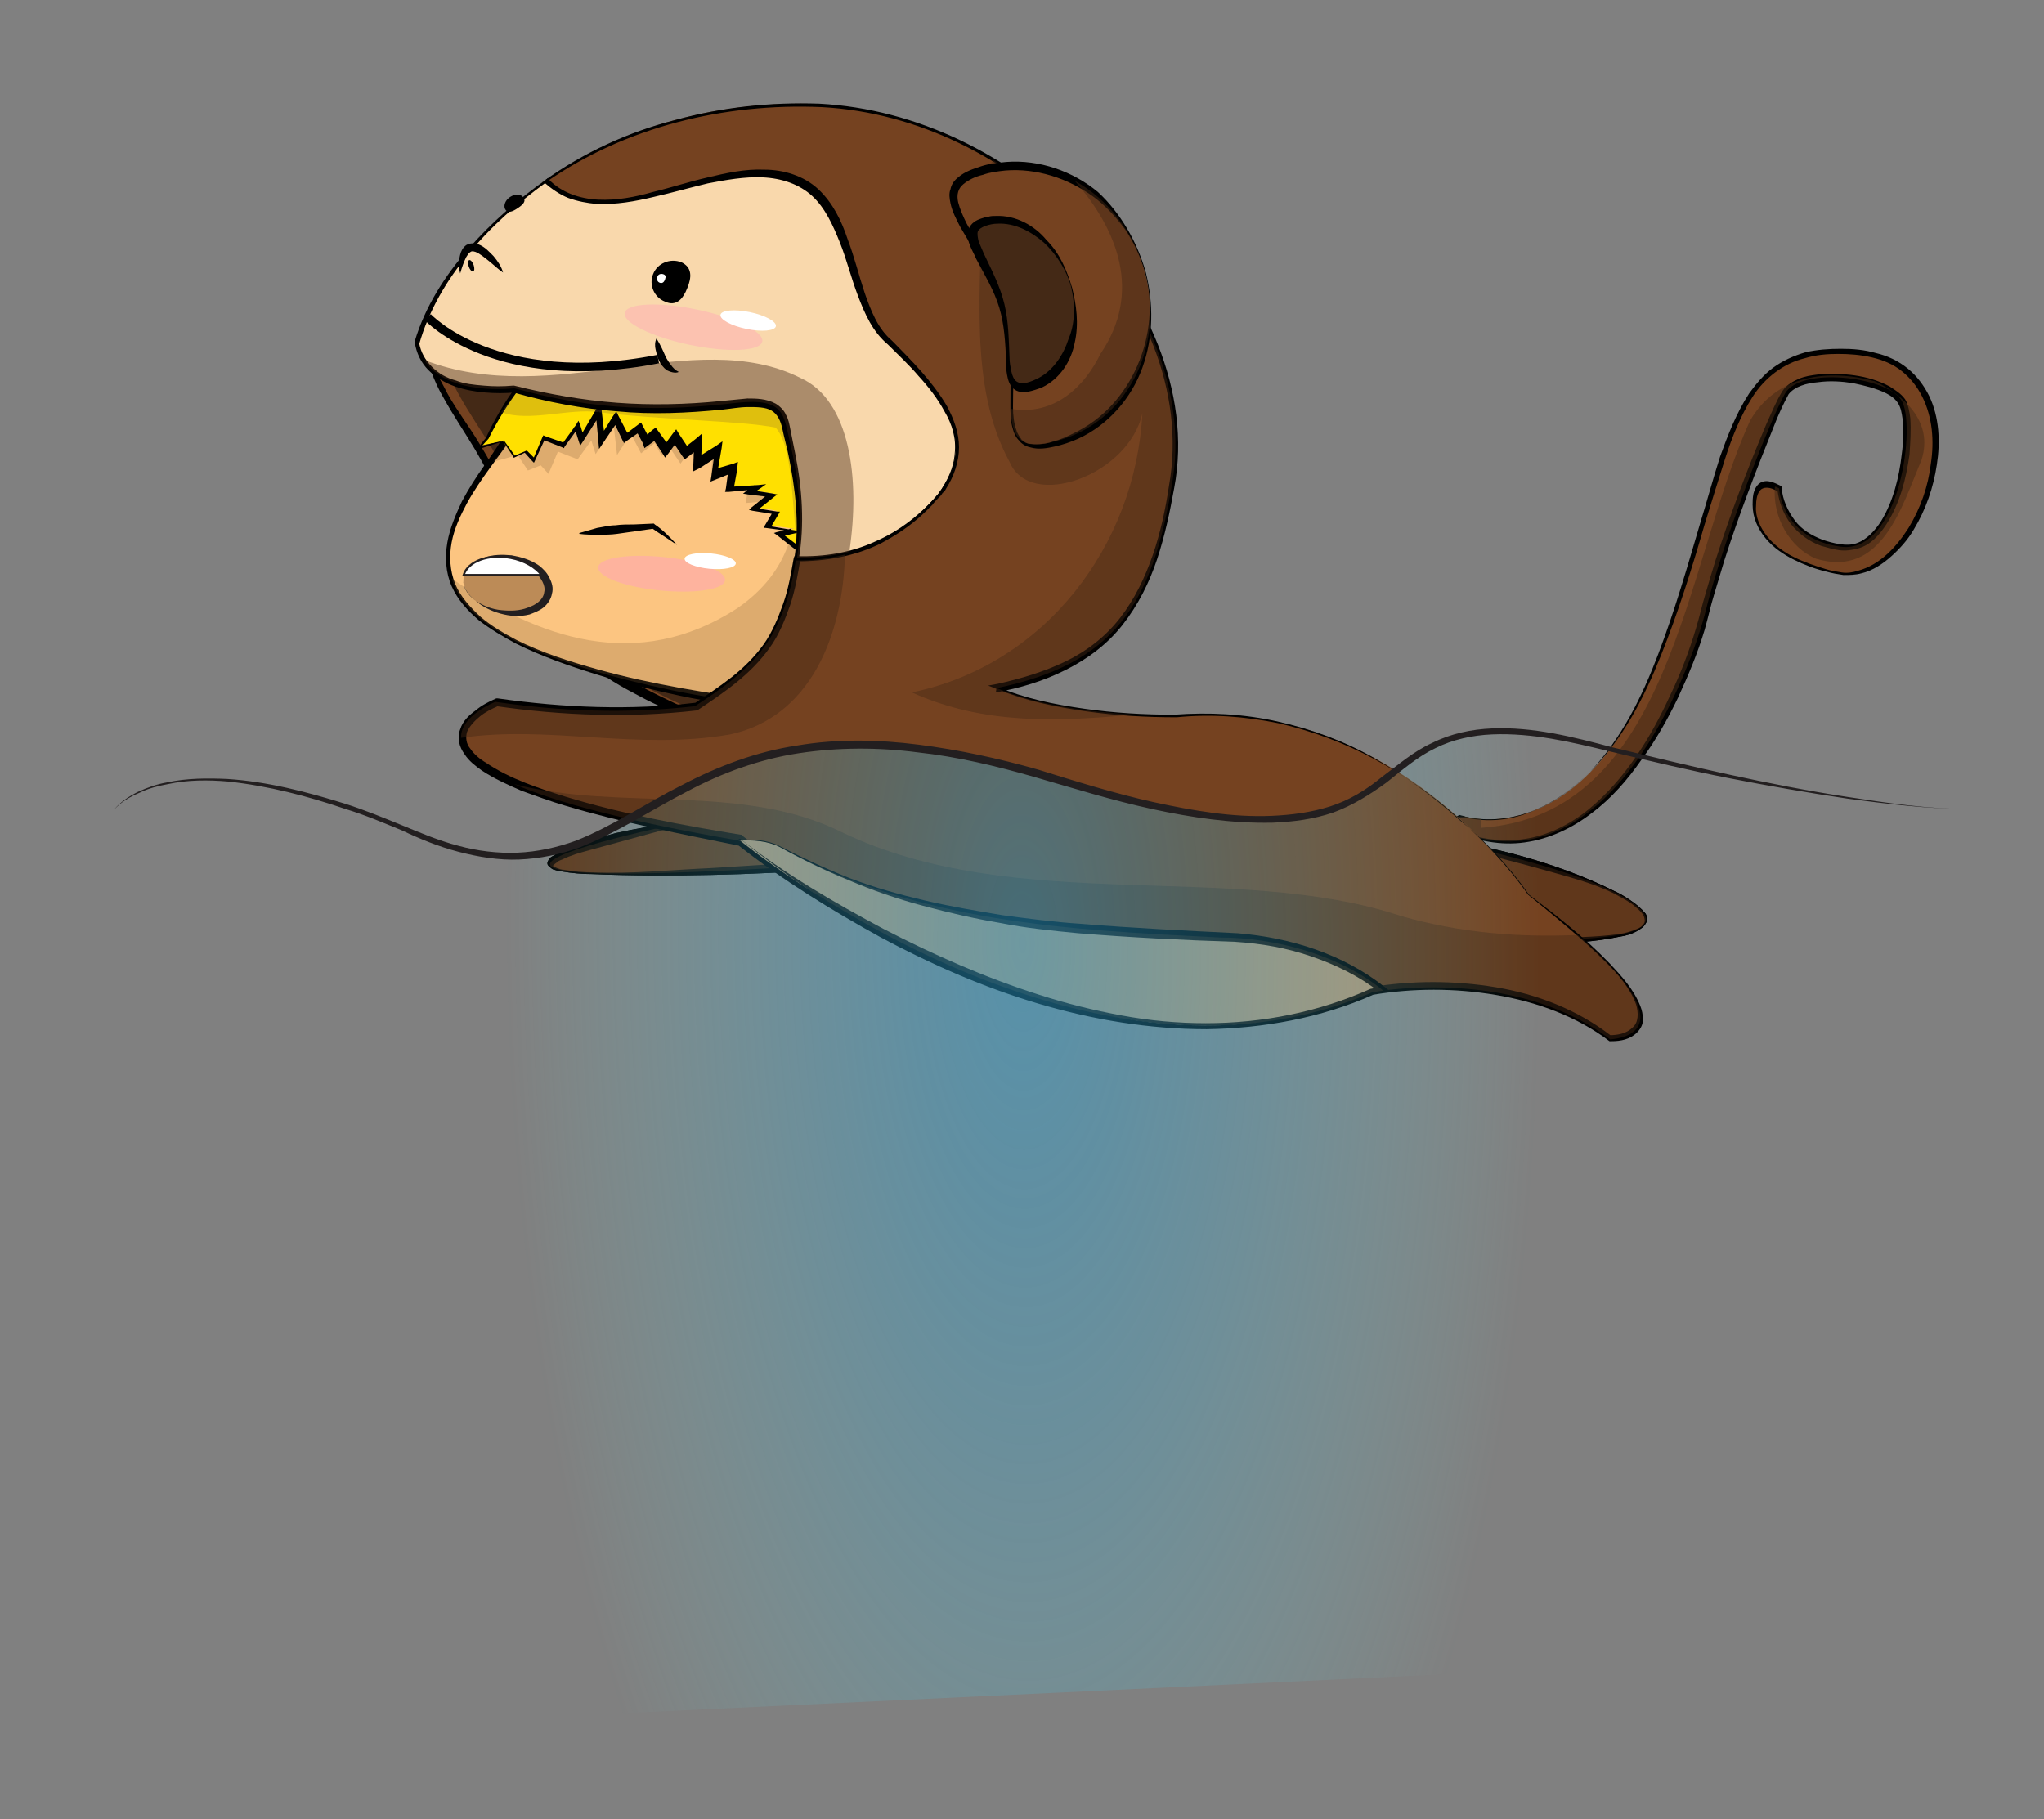 <?xml version="1.0" encoding="utf-8"?>
<!-- Generator: Adobe Illustrator 15.1.0, SVG Export Plug-In . SVG Version: 6.00 Build 0)  -->
<!DOCTYPE svg PUBLIC "-//W3C//DTD SVG 1.1//EN" "http://www.w3.org/Graphics/SVG/1.1/DTD/svg11.dtd">
<svg version="1.1" id="monkey" xmlns="http://www.w3.org/2000/svg" xmlns:xlink="http://www.w3.org/1999/xlink" x="0px" y="0px"
	 width="238.5px" height="212.3px" viewBox="0 0 238.5 212.3" style="enable-background:new 0 0 238.5 212.3;" xml:space="preserve"
	>
<rect x="0" y="0" width="238.5" height="212.3" fill="#808080" stroke="none"/>
<style type="text/css">
<![CDATA[
	.st0{opacity:0.54;fill:#442916;}
	.st1{fill:#BC8B57;}
	.st2{fill:#231F20;}
	.st3{fill:#F9D8AC;}
	.st4{fill:#FCC581;}
	.st5{opacity:0.43;fill:#442916;}
	.st6{fill:none;stroke:#000000;stroke-miterlimit:10;}
	.st7{fill:#FFE000;}
	.st8{fill:#FFFFFF;}
	.st9{opacity:0.48;fill:#442916;}
	.st10{opacity:0.44;fill:#FFA6B7;}
	.st11{opacity:0.54;fill:#FFA6B7;}
	.st12{opacity:0.5;fill:url(#SVGID_1_);}
	.st13{fill:#754220;}
	.st14{opacity:0.42;fill:#442916;}
	.st15{opacity:0.25;fill:#825E37;}
	.st16{fill:#442916;}
	.st17{fill:#FFFFFF;stroke:#231F20;stroke-width:0.25;stroke-miterlimit:10;}
]]>
</style>
<g>
	<g>
		<path class="st13" d="M97.4,73.5c3.3-6.5,4.1-15.5,2.4-22.8c-0.8-3.3-6.5-8.2-12.2-8.2c-12.9,0-25.9,1.9-37.7-2.7
			c-0.8,2.8,3.9,9.4,5.5,12c10.3,17,3.8,22.7,24.7,31.4C85.5,82,94.8,78.4,97.4,73.5z"/>
		<path d="M97.4,73.4c2.8-5.8,3.5-12.4,2.8-18.7c-0.1-0.8-0.2-1.6-0.4-2.4c-0.2-0.8-0.3-1.6-0.5-2.2c-0.6-1.4-1.7-2.6-2.9-3.6
			c-2.4-2-5.3-3.5-8.4-3.7c-6.4-0.1-12.8,0.2-19.2,0.1c-6.4-0.1-12.9-0.7-19-3l0.4-0.2c-0.2,1,0.1,2.1,0.5,3.2c0.4,1,1,2,1.5,3
			c1.1,2,2.5,3.8,3.7,5.8c2.4,3.9,4.4,8.2,5.9,12.5c0.8,2.2,1.5,4.3,2.5,6.3c1,2,2.4,3.8,4.1,5.3c3.4,3,7.6,5,11.7,6.9l-0.2,0
			c3.3-0.7,6.5-1.8,9.6-3.2c1.5-0.7,3-1.6,4.4-2.6C95.3,76.1,96.6,74.9,97.4,73.4z M97.5,73.5c-0.8,1.5-2.1,2.7-3.4,3.8
			c-1.4,1-2.8,1.9-4.3,2.7c-3,1.6-6.2,2.8-9.5,3.7l-0.1,0l-0.1,0c-2.2-0.8-4.3-1.8-6.3-2.9c-2.1-1.1-4-2.3-5.8-3.9
			c-1.8-1.6-3.3-3.5-4.3-5.6c-1.1-2.1-1.8-4.3-2.6-6.5c-1.5-4.3-3.4-8.5-5.7-12.4c-1.2-2-2.5-3.9-3.6-5.9c-0.6-1-1.1-2.1-1.5-3.2
			c-0.4-1.1-0.8-2.3-0.5-3.6l0.1-0.3l0.3,0.1c5.9,2.4,12.4,3.1,18.8,3.2c6.4,0.1,12.8-0.6,19.3-0.6c1.7,0.1,3.3,0.5,4.8,1.2
			c1.5,0.7,2.9,1.6,4.1,2.7c1.2,1.1,2.3,2.4,3,3.9c0.1,0.2,0.2,0.4,0.2,0.6c0.1,0.2,0.1,0.4,0.1,0.6c0.1,0.4,0.1,0.8,0.2,1.2
			c0.1,0.8,0.2,1.6,0.3,2.4c0.2,3.2,0.1,6.5-0.5,9.6C99.8,67.5,98.9,70.6,97.5,73.5z"/>
	</g>
	<path class="st16" d="M99.1,73.5c3.3-6.5,4.1-15.5,2.4-22.8c-0.8-3.3-6.5-8.2-12.2-8.2c-12.9,0-25.9,1.9-37.7-2.7
		c-0.8,2.8,3.9,9.4,5.5,12c10.3,17,3.8,22.7,24.7,31.4C87.1,82,96.4,78.4,99.1,73.5z"/>
	<g>
		<path class="st13" d="M85.5,94.8c0,0-54.8,10.4,11.3,6.1C96.8,100.9,98.9,94.5,85.5,94.8z"/>
		<path d="M85.5,94.9c-4.5,0.9-9,2.2-13.4,3.4c-1.1,0.3-2.2,0.6-3.3,0.9c-1.1,0.3-2.2,0.6-3.2,1.1c-0.3,0.1-0.5,0.2-0.7,0.4
			c-0.2,0.1-0.4,0.4-0.4,0.3c0,0.1,0.3,0.2,0.5,0.3c0.3,0.1,0.5,0.2,0.8,0.2c1.1,0.2,2.3,0.3,3.4,0.3c4.6,0.2,9.2-0.3,13.8-0.5
			c4.6-0.3,9.2-0.6,13.8-0.8l-0.5,0.4c0.3-1,0-2.2-0.7-3c-0.7-0.9-1.8-1.5-2.9-1.9c-1.1-0.4-2.3-0.7-3.6-0.8
			C88,94.9,86.7,94.9,85.5,94.9z M85.5,94.8c1.2,0,2.5,0,3.7,0c1.2,0.1,2.5,0.2,3.7,0.5c1.2,0.3,2.4,0.8,3.4,1.9
			c0.9,1,1.4,2.4,1,3.9l-0.1,0.3l-0.4,0c-4.6,0.4-9.2,0.6-13.8,0.7c-4.6,0.1-9.2,0.1-13.9-0.1c-1.2,0-2.3-0.1-3.5-0.3
			c-0.3,0-0.6-0.1-0.9-0.2c-0.1,0-0.3-0.1-0.4-0.2c-0.1-0.1-0.3-0.2-0.4-0.4c-0.1-0.3,0.1-0.5,0.2-0.7c0.1-0.1,0.2-0.2,0.4-0.3
			c0.3-0.2,0.5-0.3,0.8-0.5c2.1-1,4.4-1.6,6.6-2.2C76.4,96.2,81,95.7,85.5,94.8L85.5,94.8L85.5,94.8z"/>
	</g>
	<g>
		<path class="st13" d="M163,97.1c0,0,23.1,4,28.3,8.9c5.2,4.9-18.2,3.5-18.2,3.5S158.3,108.1,163,97.1z"/>
		<g>
			<path d="M163,97.1c2.9,0.3,5.8,0.8,8.7,1.4c2.9,0.6,5.7,1.3,8.5,2.2c2.8,0.9,5.6,2,8.2,3.3c0.7,0.3,1.3,0.7,1.9,1.1
				c0.6,0.4,1.2,0.9,1.7,1.5c0.2,0.3,0.3,0.8,0,1.2c-0.2,0.4-0.6,0.6-0.9,0.8c-0.7,0.4-1.4,0.6-2.1,0.7c-2.9,0.6-5.9,0.8-8.8,0.8
				c-1.5,0-2.9,0-4.4,0c-0.7,0-1.5,0-2.2-0.1c-0.8,0-1.5-0.2-2.3-0.3c-1.5-0.3-2.9-0.8-4.3-1.4c-1.4-0.7-2.6-1.5-3.6-2.7
				c-1-1.2-1.6-2.7-1.6-4.2C161.8,99.9,162.3,98.4,163,97.1L163,97.1L163,97.1z M163,97.2c-0.5,1.4-0.8,2.8-0.7,4.2
				c0.1,1.4,0.7,2.7,1.6,3.8c0.9,1,2.2,1.8,3.5,2.4c1.3,0.6,2.7,1,4.1,1.3c0.7,0.1,1.4,0.3,2.1,0.3l2.2,0.1c1.5,0.1,2.9,0.1,4.4,0.1
				c2.9,0,5.8,0,8.7-0.4c0.7-0.1,1.4-0.3,2.1-0.6c0.3-0.1,0.6-0.3,0.8-0.6c0.2-0.3,0.1-0.6,0-0.9c-0.3-0.6-0.9-1-1.5-1.5
				c-0.6-0.4-1.2-0.7-1.9-1.1c-2.6-1.3-5.5-2-8.3-2.8C174.4,99.9,168.7,98.6,163,97.2z"/>
		</g>
	</g>
	<g>
		<path class="st13" d="M85.5,94.8c0,0-54.8,10.4,11.3,6.1C96.8,100.9,98.9,94.5,85.5,94.8z"/>
		<path d="M85.5,94.9c-4.5,0.9-9,2.2-13.4,3.4c-1.1,0.3-2.2,0.6-3.3,0.9c-1.1,0.3-2.2,0.6-3.2,1.1c-0.3,0.1-0.5,0.2-0.7,0.4
			c-0.2,0.1-0.4,0.4-0.4,0.3c0,0.1,0.3,0.2,0.5,0.3c0.3,0.1,0.5,0.2,0.8,0.2c1.1,0.2,2.3,0.3,3.4,0.3c4.6,0.2,9.2-0.3,13.8-0.5
			c4.6-0.3,9.2-0.6,13.8-0.8l-0.5,0.4c0.3-1,0-2.2-0.7-3c-0.7-0.9-1.8-1.5-2.9-1.9c-1.1-0.4-2.3-0.7-3.6-0.8
			C88,94.9,86.7,94.9,85.5,94.9z M85.5,94.8c1.2,0,2.5,0,3.7,0c1.2,0.1,2.5,0.2,3.7,0.5c1.2,0.3,2.4,0.8,3.4,1.9
			c0.9,1,1.4,2.4,1,3.9l-0.1,0.3l-0.4,0c-4.6,0.4-9.2,0.6-13.8,0.7c-4.6,0.1-9.2,0.1-13.9-0.1c-1.2,0-2.3-0.1-3.5-0.3
			c-0.3,0-0.6-0.1-0.9-0.2c-0.1,0-0.3-0.1-0.4-0.2c-0.1-0.1-0.3-0.2-0.4-0.4c-0.1-0.3,0.1-0.5,0.2-0.7c0.1-0.1,0.2-0.2,0.4-0.3
			c0.3-0.2,0.5-0.3,0.8-0.5c2.1-1,4.4-1.6,6.6-2.2C76.4,96.2,81,95.7,85.5,94.8L85.5,94.8L85.5,94.8z"/>
	</g>
	<g>
		<path class="st13" d="M163,97.1c0,0,23.1,4,28.3,8.9c5.2,4.9-18.2,3.5-18.2,3.5S158.3,108.1,163,97.1z"/>
		<g>
			<path d="M163,97.1c2.9,0.3,5.8,0.8,8.7,1.4c2.9,0.6,5.7,1.3,8.5,2.2c2.8,0.9,5.6,2,8.2,3.3c0.7,0.3,1.3,0.7,1.9,1.1
				c0.6,0.4,1.2,0.9,1.7,1.5c0.2,0.3,0.3,0.8,0,1.2c-0.2,0.4-0.6,0.6-0.9,0.8c-0.7,0.4-1.4,0.6-2.1,0.7c-2.9,0.6-5.9,0.8-8.8,0.8
				c-1.5,0-2.9,0-4.4,0c-0.7,0-1.5,0-2.2-0.1c-0.8,0-1.5-0.2-2.3-0.3c-1.5-0.3-2.9-0.8-4.3-1.4c-1.4-0.7-2.6-1.5-3.6-2.7
				c-1-1.2-1.6-2.7-1.6-4.2C161.8,99.9,162.3,98.4,163,97.1L163,97.1L163,97.1z M163,97.2c-0.5,1.4-0.8,2.8-0.7,4.2
				c0.1,1.4,0.7,2.7,1.6,3.8c0.9,1,2.2,1.8,3.5,2.4c1.3,0.6,2.7,1,4.1,1.3c0.7,0.1,1.4,0.3,2.1,0.3l2.2,0.1c1.5,0.1,2.9,0.1,4.4,0.1
				c2.9,0,5.8,0,8.7-0.4c0.7-0.1,1.4-0.3,2.1-0.6c0.3-0.1,0.6-0.3,0.8-0.6c0.2-0.3,0.1-0.6,0-0.9c-0.3-0.6-0.9-1-1.5-1.5
				c-0.6-0.4-1.2-0.7-1.9-1.1c-2.6-1.3-5.5-2-8.3-2.8C174.4,99.9,168.7,98.6,163,97.2z"/>
		</g>
	</g>
	<path class="st5" d="M85.5,94.8c0,0-54.8,10.4,11.3,6.1C96.8,100.9,98.9,94.5,85.5,94.8z"/>
	<path class="st5" d="M163,97.1c0,0,23.1,4,28.3,8.9c5.2,4.9-18.2,3.5-18.2,3.5S158.3,108.1,163,97.1z"/>
	<g>
		<path class="st4" d="M109.3,64.2C107,76,104.9,86.6,75.9,80c-26.4-6.1-27.2-14.2-18.8-25.7c7.2-9.8,10.9-20.1,27-17
			C100.3,40.4,111.5,52.4,109.3,64.2z"/>
		<g>
			<path d="M109.3,64.3c-0.6,3.3-1.2,6.6-2.6,9.8c-0.7,1.5-1.6,3-2.8,4.2c-1.2,1.2-2.7,2.1-4.3,2.8c-3.2,1.3-6.7,1.5-10.1,1.4
				c-3.4-0.1-6.8-0.6-10.1-1.3c-3.3-0.7-6.6-1.5-9.8-2.5c-3.2-1-6.4-2.1-9.4-3.6c-1.5-0.8-3-1.7-4.3-2.7c-1.3-1.1-2.5-2.4-3.2-4
				c-0.7-1.6-0.8-3.4-0.5-5.1c0.3-1.7,1-3.3,1.7-4.8c0.8-1.5,1.7-2.9,2.7-4.3c1-1.4,1.9-2.8,2.8-4.2c1.8-2.8,3.7-5.7,6-8.2
				c1.2-1.2,2.5-2.4,4-3.3c1.5-0.9,3.1-1.6,4.8-1.9c3.4-0.8,6.9-0.5,10.2,0.2c6.7,1.3,13.1,4.4,18,9.1c2.4,2.4,4.5,5.2,5.7,8.3
				C109.5,57.4,110,60.9,109.3,64.3z M109.2,64.2c0.6-3.3,0.1-6.8-1.2-9.8c-1.4-3.1-3.4-5.7-5.9-8c-5-4.5-11.2-7.3-17.7-8.6
				c-3.2-0.7-6.6-0.9-9.8-0.2c-3.2,0.7-6.1,2.5-8.3,4.9c-2.3,2.4-4.2,5.2-6.1,7.9c-1.9,2.8-4.1,5.4-5.7,8.3c-0.8,1.5-1.5,3-1.8,4.6
				c-0.3,1.6-0.2,3.3,0.4,4.8c0.6,1.5,1.8,2.8,3,3.9c1.3,1.1,2.7,1.9,4.2,2.7c3,1.5,6.2,2.5,9.4,3.4c3.2,0.9,6.5,1.6,9.8,2.2
				c3.3,0.6,6.6,1.1,9.9,1.2c3.3,0.1,6.7,0,9.8-1.1c1.5-0.6,3-1.4,4.2-2.5c1.2-1.1,2.2-2.5,2.9-4C107.9,70.9,108.5,67.5,109.2,64.2z
				"/>
		</g>
	</g>
	<g>
		<path class="st13" d="M171,95.3c0,0,13.8,4.3,22.6-18.6c8.8-23,7.2-37.3,23.2-35.6s7.9,27.8-2.4,25.8c-10.3-2-9.7-7.8-9.7-7.8
			s-0.3-3.7,2.9-2c0,0,0.3,5.9,7.2,6.8c6.9,0.9,8.9-14.5,7-17.2c-1.9-2.7-11.8-3.9-13.5-0.7c-1.8,3.1-7.4,17.7-9.2,25.1
			s-11.5,33.2-29.2,25.9c-17.7-7.3,0,0,0,0S168.8,95,171,95.3z"/>
		<path d="M171,95.3c2.6,0.6,5.4,0.3,7.9-0.7c2.5-1,4.7-2.6,6.6-4.5c3.7-3.9,6.1-8.8,8-13.8c1.9-5,3.4-10.2,4.9-15.3
			c0.8-2.6,1.5-5.2,2.3-7.7c0.9-2.5,1.9-5.1,3.4-7.4c0.8-1.1,1.7-2.2,2.8-3c1.1-0.8,2.4-1.4,3.8-1.8c1.3-0.3,2.7-0.4,4.1-0.4
			c1.4,0,2.7,0.1,4.1,0.5c1.3,0.3,2.6,0.9,3.7,1.8c1.1,0.9,1.9,2,2.5,3.2c1.2,2.5,1.3,5.4,0.9,8c-0.4,2.7-1.3,5.3-2.7,7.6
			c-0.7,1.2-1.6,2.2-2.6,3.1c-1,0.9-2.2,1.7-3.5,2c-0.7,0.2-1.4,0.2-2.1,0.2c-0.7-0.1-1.3-0.2-2-0.4c-1.3-0.3-2.6-0.8-3.8-1.4
			c-1.2-0.6-2.4-1.4-3.3-2.5c-0.9-1.1-1.5-2.4-1.5-3.9l0,0c0-0.4,0-0.8,0.1-1.3c0.1-0.4,0.3-0.9,0.7-1.2c0.4-0.3,0.9-0.3,1.3-0.2
			c0.4,0.1,0.8,0.3,1.2,0.5l0.1,0.1l0,0.2c0.1,1.3,0.7,2.6,1.5,3.7c0.8,1.1,2,1.8,3.3,2.3c0.6,0.2,1.3,0.4,2,0.5
			c0.7,0.1,1.3,0.1,1.9-0.1c1.2-0.4,2.2-1.5,2.9-2.6c1.4-2.3,2.1-5.1,2.4-7.8c0.2-1.4,0.2-2.8,0.1-4.1c-0.1-0.7-0.2-1.3-0.5-1.8
			c-0.3-0.5-0.8-0.9-1.4-1.2c-1.2-0.6-2.5-0.9-3.9-1.2c-1.3-0.2-2.7-0.3-4.1-0.1c-1.3,0.1-2.7,0.5-3.4,1.4c-0.6,1.1-1.2,2.4-1.7,3.7
			c-2.1,5.2-4.1,10.4-5.8,15.7c-0.4,1.3-0.8,2.7-1.2,4c-0.4,1.3-0.7,2.7-1.1,4.1c-0.8,2.7-1.9,5.3-3.1,7.9c-1.2,2.5-2.6,5-4.3,7.3
			c-1.6,2.3-3.5,4.5-5.8,6.2c-2.2,1.7-4.9,3-7.8,3.4c-2.8,0.4-5.7-0.2-8.3-1.3l-3.9-1.6l-1.9-0.8l-1-0.4l-0.5-0.2l-0.2-0.1l-0.1-0.1
			l0,0c0.1-0.4,0.1-0.1,0.1-0.2l0.1,0l7.8,3.2l-0.1,0.1c-0.1-0.2-0.2-0.4-0.3-0.7c0-0.2-0.1-0.5,0.1-0.7c0.1-0.2,0.4-0.3,0.6-0.4
			C170.6,95.2,170.8,95.2,171,95.3L171,95.3L171,95.3z M171,95.4L171,95.4c-0.2,0-0.5,0-0.7,0c-0.2,0-0.4,0.1-0.5,0.3
			c-0.2,0.4,0,0.9,0.2,1.3l0.1,0.2l-0.2-0.1l-7.8-3.2l-0.1,0c0-0.1-0.1,0.2,0.1-0.2l0,0l0.1,0l0.2,0.1L163,94l1,0.4l1.9,0.8l3.9,1.6
			c2.6,1.1,5.4,1.5,8.1,1.1c2.7-0.4,5.3-1.7,7.4-3.4c4.3-3.5,7.3-8.4,9.6-13.4c1.2-2.5,2.2-5.1,3-7.8c0.4-1.3,0.7-2.7,1.1-4
			c0.4-1.4,0.8-2.7,1.2-4c1.7-5.3,3.7-10.6,5.9-15.8c0.6-1.3,1.1-2.6,1.9-3.9c0.5-0.7,1.2-1.1,1.9-1.4c0.7-0.3,1.4-0.4,2.2-0.5
			c1.5-0.1,2.9-0.1,4.3,0.1c1.4,0.2,2.8,0.6,4.1,1.3c0.6,0.4,1.3,0.8,1.8,1.5c0.4,0.7,0.5,1.5,0.6,2.2c0.1,1.4,0,2.9-0.1,4.3
			c-0.4,2.8-1.1,5.6-2.7,8.1c-0.8,1.2-1.8,2.4-3.3,2.8c-0.7,0.2-1.5,0.3-2.2,0.2c-0.7-0.1-1.4-0.3-2.1-0.5c-1.4-0.5-2.6-1.4-3.5-2.5
			c-0.9-1.2-1.4-2.5-1.6-4l0.1,0.2c-0.6-0.4-1.4-0.7-2-0.3c-0.5,0.4-0.6,1.3-0.6,2l0,0l0,0c-0.1,1.2,0.5,2.5,1.3,3.5
			c0.8,1,1.9,1.8,3.1,2.4c1.2,0.6,2.4,1,3.7,1.4c0.6,0.2,1.3,0.3,1.9,0.4c0.6,0.1,1.3,0,1.9-0.2c2.6-0.7,4.5-2.8,5.9-5
			c1.4-2.3,2.3-4.9,2.6-7.5c0.4-2.6,0.2-5.4-1-7.8c-0.6-1.2-1.4-2.2-2.4-3c-1-0.8-2.2-1.3-3.5-1.6c-1.3-0.3-2.6-0.4-3.9-0.4
			c-1.3,0-2.6,0.1-3.9,0.5c-2.5,0.6-4.7,2.3-6.1,4.5c-1.4,2.2-2.4,4.7-3.2,7.2c-0.8,2.5-1.6,5.1-2.4,7.7c-1.5,5.2-3.1,10.3-5.1,15.3
			c-2,5-4.5,9.9-8.4,13.7c-1.9,1.9-4.1,3.5-6.7,4.5C176.4,95.7,173.6,96,171,95.4z"/>
	</g>
	<path class="st0" d="M211.9,65.2c7.7,2.3,10-6.1,12.3-11.5c1.5-4.6-2.3-7.7-5.4-9.2c-5.4-1.5-11.5-0.8-14.6,4.6
		c-7.7,16.9-9.2,46-31.4,47.5c0-0.3,0-0.7,0-1c-1.1-0.1-1.8-0.3-1.8-0.3c-2.2-0.3-1.1,1.6-1.1,1.6c17.7,7.3,27.4-18.5,29.2-25.9
		s7.4-22,9.2-25.1c1.8-3.1,11.6-2,13.5,0.7c1.9,2.7-0.1,18.1-7,17.2c-6.9-0.9-7.2-6.8-7.2-6.8c-0.2-0.1-0.3-0.2-0.5-0.2
		C206.8,60.3,208.8,63.9,211.9,65.2z"/>
	<path class="st15" d="M110,54.1c-4.2-18.9-29.7-16.8-29.7-16.8s-13.5-1.7-21.8,15.5l-1,1.1l2.9-0.8l1.2,1.8l1.5-0.6l0.9,1l1.1-2.6
		l2.3,0.9l1.6-2.2l0.5,1.6l2.1-3.4l0.4,3.5l1.6-2.5l1.2,2.3l1.6-1.2l0.8,1.5l1-0.9l1.2,1.8l1.1-1.5l1.2,1.8l1.4-1.1L83,55.9l2.4-1.5
		l-0.4,2.9l2.4-0.8L87,58.7l3.2-0.3L89.3,59l2.5,0.4l-2,1.6l2.5,0.4l-1,1.7l0.8,0.1c-1,3-2.9,5.6-6.1,7.8
		c-11.6,7.5-23.1,3.6-33.3-3.5c1.5,5,8.3,9.1,23.2,12.5c26.9,6.2,30.7-2.5,32.9-13.2C110.5,64.5,111.4,60.6,110,54.1z"/>
	<g>
		<path class="st7" d="M58.7,51.5l1.2,1.8l1.5-0.6l0.9,1l1.1-2.6l2.3,0.9l1.6-2.2l0.5,1.6l2.1-3.4l0.4,3.5l1.6-2.5l1.2,2.3l1.6-1.2
			l0.8,1.5l1-0.9l1.2,1.8l1.1-1.5l1.2,1.8l1.4-1.1l-0.1,2.4l2.4-1.5l-0.4,2.9l2.4-0.8l-0.3,2.2l3.2-0.3l-0.9,0.6l2.5,0.4l-2,1.6
			l2.5,0.4l-1,1.7l3,0.4l-1.7,0.4l2.8,2.2l-0.7,1.2l2.9,1l-0.2,1.3l1.4,0.2c0,0,15.5,3.1,11.3-15.8c-4.2-18.9-29.7-16.8-29.7-16.8
			s-13.5-1.7-21.8,15.5l-1,1.1L58.7,51.5z"/>
		<path d="M58.8,51.4l1.3,1.8l-0.1,0l1.4-0.6l0.1,0l0.1,0.1l0.9,0.9l-0.3,0l1.1-2.6l0.1-0.2l0.2,0.1l2.3,0.8l-0.3,0.1l1.6-2.2
			l0.3-0.5l0.2,0.5l0.5,1.6l-0.6-0.1l2-3.4l0.5-0.9l0.1,1.1l0.4,3.5l-0.7-0.2l1.6-2.6l0.4-0.6l0.3,0.6l1.2,2.3l-0.6-0.1l1.6-1.2
			l0.4-0.3l0.2,0.4l0.8,1.5l-0.7-0.1l1-0.9l0.4-0.3l0.3,0.4l1.3,1.8l-0.7,0l1.1-1.5l0.4-0.5l0.3,0.5l1.2,1.8l-0.6-0.1l1.4-1.1
			l0.7-0.6l0,0.9l-0.1,2.4l-0.6-0.4l2.4-1.5l0.7-0.5l-0.1,0.8l-0.5,2.9l-0.5-0.4l2.4-0.7l0.5-0.2L86,54.9l-0.4,2.2l-0.3-0.3l3.2-0.2
			l0.9-0.1L88.7,57l-0.9,0.6l-0.1-0.4l2.5,0.4l0.5,0.1l-0.4,0.3l-2,1.6l-0.1-0.3l2.5,0.4l0.3,0l-0.1,0.2l-1,1.7l-0.1-0.2l3,0.5
			l0.8,0.1l-0.7,0.2l-1.7,0.4l0.1-0.3l2.8,2.1l0.1,0.1l-0.1,0.1l-0.7,1.2L93,65.5l2.9,1l0.1,0.1l0,0.2l-0.2,1.3l-0.2-0.2
			c1.3,0.2,2.6,0.4,3.9,0.3c1.3,0,2.6-0.2,3.8-0.7c1.2-0.4,2.3-1.1,3.1-2.1c0.8-0.9,1.4-2.1,1.8-3.3c0.7-2.5,0.5-5.1,0.1-7.6
			c-0.4-2.6-1.1-5-2.4-7.3c-1.3-2.2-3-4.1-5.1-5.6c-2.1-1.5-4.4-2.6-6.8-3.5c-4.9-1.7-10.1-2.2-15.3-2l-0.1,0l0,0
			c-2.2-0.2-4.6,0.2-6.8,0.9c-2.2,0.7-4.3,1.8-6.1,3.3c-3.8,2.8-6.6,6.7-8.7,10.9l0,0l0,0l-1,1.1l-0.1-0.2L58.8,51.4z M58.7,51.5
			l-2.8,0.9l-0.3,0.1l0.2-0.3l0.9-1.1l0,0c2-4.3,4.8-8.3,8.6-11.3c1.9-1.5,4-2.7,6.3-3.5c2.3-0.8,4.7-1.3,7.2-1.1l-0.1,0
			c2.7-0.2,5.3-0.1,7.9,0.2c2.6,0.3,5.2,0.9,7.8,1.7c2.5,0.9,5,2,7.1,3.6c2.2,1.6,4,3.6,5.3,6c1.3,2.3,2.1,5,2.4,7.6
			c0.4,2.6,0.5,5.4-0.3,8c-0.4,1.3-1,2.5-2,3.5c-0.9,1-2.1,1.7-3.4,2.2c-2.6,0.9-5.3,0.7-7.9,0.2l-0.2,0l0-0.2l0.2-1.3l0.1,0.2
			l-2.9-1l-0.2-0.1l0.1-0.2l0.7-1.2l0,0.2l-2.8-2.2l-0.3-0.2l0.3-0.1l1.7-0.4l0,0.3l-3-0.4l-0.2,0l0.1-0.2l1-1.7l0.1,0.3l-2.5-0.4
			l-0.4-0.1l0.3-0.3l2-1.6l0.1,0.4l-2.5-0.3l-0.6-0.1l0.5-0.4l0.8-0.6l0.2,0.5l-3.2,0.3l-0.4,0l0.1-0.4l0.3-2.2l0.4,0.4L83.4,56
			l-0.5,0.2l0.1-0.6l0.4-2.9l0.6,0.4l-2.3,1.5L80.9,55l0-0.8l0.1-2.4l0.7,0.4l-1.4,1.1l-0.4,0.3l-0.3-0.4l-1.2-1.8l0.7,0l-1.1,1.5
			l-0.4,0.5l-0.3-0.5l-1.2-1.8l0.6,0.1l-1.1,0.8l-0.4,0.3L75,51.7l-0.8-1.5l0.6,0.1l-1.6,1.1l-0.4,0.3l-0.2-0.4L71.5,49l0.7,0
			l-1.7,2.5l-0.6,0.9l-0.1-1.1L69.5,48l0.7,0.1l-2.1,3.3L67.7,52l-0.2-0.6L67,49.8l0.5,0.1l-1.6,2.2l-0.1,0.2l-0.2-0.1l-2.3-0.9
			l0.3-0.1l-1.2,2.6l-0.1,0.2l-0.2-0.2l-0.9-1l0.1,0L60,53.4l-0.1,0l0-0.1L58.7,51.5z"/>
	</g>
	<path class="st15" d="M97,68.3c0,0,15.5,3.1,11.3-15.8c-4.2-18.9-29.7-16.8-29.7-16.8s-11.9,1-20.1,12.4c3.2,1.2,8-0.5,11.3,0
		l0.1-0.1l0,0.1c7,0.9,16.7,1,20.6,1.8c2.3,2.5,1.8,10.8,2.7,14.3l0.5,0.4L93.4,65c0.1,0.3,0.2,0.7,0.3,1l2.1,0.8l-0.2,1.3L97,68.3z
		"/>
	<g>
		<path class="st13" d="M178.3,104.4c0,0-15.3-23.2-41.2-20.9c0,0-12.8,0.2-20.9-3.3c13.5-2.8,18.2-9.5,20.5-24.1
			c3.4-20.7-18.6-44-43.3-44c-11.4,0-21.8,3.3-29.7,8.9c7.4,7.2,20.8-4.2,29.6,0.2c6.5,3.3,5.6,14.6,10.5,18.7
			c5.7,5.7,10.6,11.1,5.7,17.7c-4.5,5.3-10.2,7.7-16.6,7.6c-0.5,3.3-1.2,5.9-2.6,8.6c-2.3,4.3-6.5,6.9-9.2,8.7
			c-6,0.7-13.8,0.9-23.3-0.5c0,0-19.7,7.9,28.4,16c0,0,39.5,32.5,73.7,17.7c0,0,16.5-3.2,27.9,5.5
			C187.9,121.2,200.4,121.2,178.3,104.4z"/>
		<path d="M178.3,104.4c-2.3-3.3-5.1-6.2-8.1-8.9c-3-2.7-6.3-5-9.8-6.9c-3.5-1.9-7.3-3.3-11.2-4.2c-3.9-0.8-7.9-1.1-11.9-0.7l0,0h0
			c-3.6,0-7.1-0.2-10.6-0.7c-3.5-0.5-7-1.2-10.4-2.6l-1-0.4l1.1-0.2c2.7-0.6,5.4-1.4,7.9-2.6c2.5-1.2,4.7-2.9,6.4-5.1
			c1.7-2.2,2.9-4.7,3.8-7.3c0.9-2.6,1.5-5.4,1.9-8.1c1-5.5,0.2-11.2-1.8-16.3c-2-5.2-5.3-9.9-9.1-13.9c-7.8-8-18.4-13.4-29.6-14
			C84.5,12,73,14.8,63.8,21.2l0-0.2c1.5,1.6,3.7,2.3,5.8,2.4c2.2,0.1,4.3-0.3,6.5-0.9c2.1-0.5,4.2-1.1,6.4-1.7
			c2.1-0.5,4.3-0.9,6.6-0.8c2.2,0.1,4.5,0.7,6.2,2.3c1.7,1.5,2.6,3.6,3.4,5.7c0.8,2.1,1.3,4.2,2.1,6.3c0.7,2,1.6,4.1,3.3,5.5l0,0
			l0,0c2.3,2.3,4.7,4.7,6.4,7.6c0.8,1.5,1.4,3.1,1.4,4.8c0,1.7-0.6,3.4-1.5,4.8c-0.1,0.2-0.2,0.4-0.4,0.5l-0.2,0.3l-0.2,0.2
			c-0.3,0.3-0.6,0.6-0.8,0.9c-0.6,0.6-1.2,1.2-1.8,1.7c-1.3,1.1-2.7,2-4.2,2.8c-3,1.5-6.4,2.1-9.8,2.1l0.4-0.3
			c-0.3,1.8-0.6,3.6-1.2,5.4c-0.6,1.7-1.3,3.5-2.4,5c-2.2,3.1-5.3,5.2-8.3,7.2l-0.1,0.1l-0.1,0c-7.8,0.9-15.7,0.6-23.4-0.5l0.2,0
			c-0.7,0.3-1.5,0.7-2.1,1.2c-0.6,0.5-1.2,1.1-1.5,1.8c-0.2,0.7-0.1,1.4,0.4,2c0.4,0.6,1.1,1.2,1.8,1.6c2.8,1.9,6.2,3,9.4,4
			c6.6,2,13.5,3.3,20.3,4.4l0.1,0l0.1,0.1c5.1,4.1,10.8,7.6,16.5,10.7c5.8,3.1,11.9,5.7,18.2,7.7c6.3,1.9,12.8,3.1,19.4,3.1
			c6.6,0,13.1-1.2,19.2-3.8l0,0l0,0c2.4-0.4,4.9-0.6,7.3-0.6c2.4,0,4.9,0.2,7.3,0.6c4.8,0.8,9.5,2.6,13.4,5.6l-0.1,0
			c1,0,2-0.2,2.7-0.9c0.7-0.6,0.7-1.7,0.4-2.7c-0.7-1.9-2.1-3.5-3.5-4.9C184.7,109.6,181.5,107,178.3,104.4L178.3,104.4L178.3,104.4
			z M178.4,104.4c3.3,2.5,6.5,5,9.4,8c1.4,1.5,2.8,3,3.6,5c0.2,0.5,0.3,1,0.3,1.6c0,0.6-0.3,1.1-0.7,1.5c-0.8,0.8-1.9,1-3,1l-0.1,0
			l-0.1,0c-3.8-2.9-8.5-4.6-13.3-5.4c-2.4-0.4-4.8-0.6-7.2-0.6c-2.4,0-4.8,0.2-7.2,0.6l0.1,0c-6.1,2.7-12.8,3.9-19.4,4
			c-6.7,0-13.3-1.1-19.7-3c-6.4-1.9-12.5-4.6-18.3-7.7c-5.8-3.2-11.5-6.7-16.7-10.8l0.2,0.1C79.4,97.3,72.6,96,65.9,94
			c-1.7-0.5-3.3-1.1-5-1.7c-1.6-0.7-3.2-1.4-4.7-2.4c-0.7-0.5-1.5-1.1-2-1.9c-0.6-0.8-0.9-1.9-0.5-2.9c0.3-1,1.1-1.7,1.8-2.2
			c0.7-0.6,1.5-1,2.4-1.4l0.1,0l0.1,0c7.7,1.1,15.5,1.4,23.1,0.5l-0.2,0.1c1.5-1,3-2,4.4-3.1c1.4-1.1,2.7-2.4,3.7-3.8
			c1-1.4,1.7-3.1,2.3-4.8c0.6-1.7,0.9-3.5,1.2-5.2l0.1-0.3l0.3,0c3.2,0.1,6.5-0.5,9.4-2c1.5-0.7,2.8-1.6,4.1-2.6
			c0.6-0.5,1.2-1.1,1.8-1.7c0.3-0.3,0.6-0.6,0.8-0.9l0.2-0.2l0.2-0.2c0.1-0.2,0.2-0.3,0.3-0.5c0.9-1.3,1.5-2.9,1.4-4.5
			c0-1.6-0.5-3.1-1.3-4.5c-1.6-2.8-4-5.2-6.3-7.5l0,0c-1.8-1.5-2.7-3.7-3.4-5.7c-0.7-2.1-1.3-4.2-2-6.3c-0.7-2-1.7-4.1-3.3-5.5
			c-1.6-1.5-3.8-2.1-5.9-2.2c-2.2-0.1-4.3,0.3-6.5,0.8c-2.1,0.5-4.2,1.1-6.4,1.6c-2.1,0.5-4.3,0.9-6.6,0.8c-2.2-0.1-4.5-0.9-6.1-2.5
			l-0.1-0.1l0.2-0.1c4.6-3.3,9.8-5.7,15.3-7.1c5.5-1.5,11.1-2.1,16.8-1.9c11.4,0.6,22.2,6,30.1,14c4,4,7.3,8.8,9.4,14.1
			c2.1,5.3,3,11.1,1.9,16.8c-0.5,2.8-1.1,5.6-2,8.3c-0.9,2.7-2.2,5.3-4,7.6c-1.8,2.3-4.1,4-6.7,5.3c-2.6,1.3-5.3,2.1-8.1,2.6
			l0.1-0.7c3.2,1.4,6.7,2.1,10.2,2.6c3.5,0.5,7,0.7,10.5,0.7l0,0c4-0.3,8.1-0.1,12.1,0.8c4,0.9,7.8,2.3,11.3,4.3
			c3.5,2,6.8,4.4,9.8,7.1C173.3,98.1,176.1,101.1,178.4,104.4z"/>
	</g>
	<path class="st5" d="M117.8,53.9c2.4,5.7,13.9,1.6,15.5-5.7c-0.8,15.5-11.4,29.4-26.9,32.6c8.4,3.8,17,3.4,25.8,2.6
		c-4.5-0.3-11-1-15.9-3.1c13.5-2.8,18.2-9.5,20.5-24.1c2.3-14-7-29.1-20.9-37.5c-1,1.3-1.4,3-1.4,4.3
		C114.6,33.5,112.9,44.9,117.8,53.9z"/>
	<path class="st5" d="M85.2,85.7c9.3-2,13.2-11.5,13.4-21.2c-1.8,0.4-3.7,0.7-5.7,0.6c-0.5,3.3-1.2,5.9-2.6,8.6
		c-2.3,4.3-6.5,6.9-9.2,8.7c-6,0.7-13.8,0.9-23.3-0.5c0,0-4.1,1.6-4,4.2C64.1,84.6,74.4,87.6,85.2,85.7z"/>
	<path class="st5" d="M184.1,109.1c-6.7,0.3-13.6-0.2-20.6-2.2c-19.6-6.5-44.9,0-65.3-9.8c-11.7-5.8-25.9-2.4-38.2-5.6
		c4.8,2.1,12.9,4.3,26.3,6.6c0,0,39.5,32.5,73.7,17.7c0,0,16.5-3.2,27.9,5.5C187.9,121.2,197.9,121.2,184.1,109.1z"/>
	<g>
		<path class="st3" d="M90.9,98.8c-1.5-0.7-3.1-0.8-4.7-0.7c0.1,0,0.1,0,0.2,0c0,0,39.5,32.5,73.7,17.7c0,0,0.5-0.1,1.3-0.2
			c-5.1-4.2-12.7-6.2-19-6.2C124.4,108.5,107.2,107.7,90.9,98.8z"/>
		<path d="M90.9,98.8c-1.4-0.7-3.1-0.8-4.7-0.7l0-0.2l0.2,0l0,0l0,0c5.2,4.1,10.9,7.4,16.7,10.5c5.8,3,11.9,5.7,18.2,7.7
			c3.1,1,6.3,1.8,9.6,2.4c3.2,0.6,6.5,0.9,9.8,0.9c6.6,0,13.2-1.3,19.2-4l0,0l0,0c0.4-0.1,0.9-0.1,1.3-0.2l-0.2,0.6
			c-2.4-1.9-5.1-3.2-8-4.2c-2.9-1-5.8-1.5-8.9-1.7c-6.1-0.2-12.2-0.5-18.3-1c-3.1-0.3-6.1-0.6-9.1-1.2c-3-0.5-6-1.2-9-2
			c-3-0.8-5.9-1.8-8.7-3C96.3,101.6,93.6,100.3,90.9,98.8z M90.9,98.7c2.7,1.4,5.5,2.7,8.3,3.8c2.9,1.1,5.8,1.9,8.8,2.6
			c3,0.7,6,1.2,9,1.7c3,0.4,6,0.8,9.1,1c6.1,0.5,12.2,0.8,18.3,1.1c6.1,0.5,12.3,2.4,17.2,6.3l0.6,0.5l-0.8,0.1
			c-0.4,0.1-0.8,0.1-1.2,0.2l0.1,0c-6.1,2.6-12.8,3.7-19.4,3.7c-3.3,0-6.6-0.3-9.9-0.8c-3.3-0.5-6.5-1.2-9.7-2.1
			c-6.4-1.8-12.5-4.5-18.3-7.7c-5.8-3.2-11.3-6.9-16.5-11.1l0,0l-0.2,0L85.4,98l0.8,0C87.8,97.9,89.5,98,90.9,98.7z"/>
	</g>
	<path class="st14" d="M90.9,98.8c-1.5-0.7-3.1-0.8-4.7-0.7c0.1,0,0.1,0,0.2,0c0,0,39.5,32.5,73.7,17.7c0,0,0.5-0.1,1.3-0.2
		c-5.1-4.2-12.7-6.2-19-6.2C124.4,108.5,107.2,107.7,90.9,98.8z"/>
	<g>
		<path class="st3" d="M109.5,57.6c4.9-6.5,0-11.9-5.7-17.7c-4.9-4.1-3.9-15.4-10.5-18.7c-8.8-4.4-22.3,7.1-29.6-0.2
			C57,25.9,50.8,32.5,48.7,40c1.3,6.6,11.3,5.4,11.3,5.4c9.6,2.7,17.5,2.7,26,1.7c5.7-0.6,5.4,1.5,6.2,4.7c1,4.3,1.5,8.8,0.8,13.4
			C99.4,65.3,105.1,62.9,109.5,57.6z"/>
		<path d="M109.5,57.6c1-1.4,1.8-3,1.9-4.7c0.2-1.7-0.3-3.4-1.2-4.9c-0.8-1.5-1.9-2.9-3-4.1c-1.1-1.3-2.4-2.5-3.6-3.7l0,0
			c-1.8-1.5-2.7-3.6-3.5-5.7c-0.8-2.1-1.3-4.2-2.1-6.2c-0.8-2-1.7-4-3.2-5.4c-1.5-1.4-3.6-2.1-5.8-2.2c-2.1-0.1-4.3,0.3-6.4,0.7
			c-2.1,0.5-4.2,1.1-6.4,1.6c-2.1,0.5-4.3,0.9-6.6,0.8c-1.1-0.1-2.2-0.3-3.3-0.7c-1-0.4-2-1.1-2.8-1.8l0.2,0c-3.3,2.4-6.4,5.1-9,8.3
			c-2.6,3.1-4.7,6.7-5.8,10.6l0-0.2c0.2,1.1,0.7,2,1.5,2.8c0.8,0.8,1.7,1.3,2.8,1.6c1,0.4,2.1,0.5,3.3,0.6c1.1,0.1,2.2,0.1,3.3,0
			l0.1,0l0.1,0C64,46,68,46.7,72,47c4,0.3,8.1,0.2,12.1-0.2c1-0.1,2-0.2,3.1-0.3c1,0,2.2,0,3.3,0.6c0.5,0.3,1,0.8,1.2,1.3
			c0.3,0.5,0.4,1.1,0.5,1.6c0.2,1,0.4,2,0.6,3c0.8,4,1.1,8.2,0.4,12.3L93,64.9c3.1,0.1,6.3-0.4,9.1-1.7
			C104.9,62,107.5,60,109.5,57.6z M109.6,57.6c-2,2.4-4.5,4.5-7.4,5.8c-2.9,1.4-6.1,2-9.2,2h-0.3l0-0.3c0.6-4,0.1-8.1-0.7-12
			c-0.2-1-0.5-2-0.7-3c-0.2-1-0.6-1.8-1.3-2.2c-0.7-0.4-1.7-0.4-2.7-0.4c-1,0-2,0.2-3,0.3c-4.1,0.4-8.2,0.6-12.3,0.2
			c-4.1-0.3-8.2-1.1-12.1-2.2l0.2,0c-1.2,0.1-2.3,0.1-3.5,0c-1.2-0.1-2.3-0.3-3.5-0.7c-1.1-0.4-2.2-1-3.1-1.9
			c-0.9-0.9-1.4-2-1.6-3.2l0-0.1l0-0.1c1.2-4,3.5-7.6,6.2-10.7c2.7-3.1,5.8-5.8,9.2-8.2l0.1-0.1l0.1,0.1c1.5,1.6,3.7,2.3,5.8,2.4
			c2.2,0.1,4.3-0.3,6.4-0.9c2.1-0.5,4.2-1.2,6.4-1.7c2.1-0.5,4.3-1,6.6-0.9c2.2,0,4.6,0.7,6.3,2.3c1.7,1.6,2.7,3.7,3.4,5.8
			c0.8,2.1,1.3,4.2,2,6.3c0.7,2,1.5,4.1,3.1,5.5l0,0l0,0c1.2,1.2,2.4,2.5,3.5,3.8c1.1,1.3,2.2,2.7,2.9,4.3c0.8,1.5,1.3,3.3,1.1,5
			C111.4,54.6,110.6,56.3,109.6,57.6z"/>
	</g>
	<path class="st5" d="M93.4,44.1c-12.3-6.2-29,3.7-43.9-2.1c2.7,4.3,10.5,3.3,10.5,3.3c9.6,2.7,17.5,2.7,26,1.7
		c5.7-0.6,5.4,1.5,6.2,4.7c1,4.3,1.5,8.8,0.8,13.4c2.1,0,4.1-0.2,6.1-0.7C100.4,55.9,99.2,46.7,93.4,44.1z"/>
	<g>
		<path class="st13" d="M133.6,31.8c2.3,8.8-2.4,17.7-10.5,19.9c-8.1,2.2-3.6-6.7-6-15.5c-2.3-8.8-10.6-14.3-2.5-16.4
			C122.8,17.6,131.3,23,133.6,31.8z"/>
		<g>
			<path d="M133.7,31.8c0.9,3.6,0.9,7.5-0.4,11.1c-1.3,3.6-4,6.7-7.5,8.3c-0.9,0.4-1.8,0.7-2.7,0.9c-0.9,0.2-1.9,0.4-2.9,0.1
				c-0.5-0.1-1-0.4-1.3-0.8c-0.4-0.4-0.6-0.9-0.7-1.3c-0.3-0.9-0.3-1.9-0.3-2.8c0-3.7,0.2-7.5-0.9-11c-1-3.6-3.1-6.6-5-9.9
				c-0.4-0.8-0.9-1.7-1.1-2.7c-0.1-0.5-0.2-1.1,0-1.6c0.1-0.6,0.5-1.1,0.9-1.4c0.8-0.7,1.8-1,2.7-1.3c0.9-0.3,1.9-0.4,2.9-0.5
				c3.9-0.3,7.8,1.1,10.7,3.5C130.7,24.8,132.7,28.2,133.7,31.8z M133.6,31.8c-0.5-1.8-1.3-3.5-2.3-5c-1.1-1.5-2.4-2.9-3.8-3.9
				c-2.9-2.1-6.6-3.3-10.2-3c-0.9,0.1-1.8,0.2-2.6,0.5c-0.9,0.2-1.7,0.6-2.3,1.1c-0.6,0.5-0.8,1.2-0.6,2.1c0.2,0.8,0.6,1.7,1,2.5
				c1.8,3.2,3.8,6.5,4.7,10.2c0.5,1.8,0.6,3.7,0.7,5.6c0.1,1.9,0,3.7,0,5.6c0,0.9,0.1,1.9,0.4,2.7c0.1,0.4,0.4,0.8,0.6,1.1
				c0.3,0.3,0.7,0.5,1.1,0.5c0.8,0.1,1.8,0,2.6-0.3c0.9-0.2,1.7-0.6,2.5-1c3.3-1.6,5.8-4.4,7.3-7.8
				C134.2,39.3,134.6,35.4,133.6,31.8z"/>
		</g>
	</g>
	<path class="st9" d="M133.6,31.8c-1.3-4.8-4.4-8.6-8.2-10.7c5,5.7,7.9,13,3,20.2c-1.8,3.7-5.3,7.3-10.5,6.4c0.2,3.2,1,5,5.2,3.8
		C131.3,49.5,136,40.6,133.6,31.8z"/>
	<g>
		<path class="st16" d="M125,33.6c1.4,5.3-0.7,10.5-4.7,11.6c-4,1.1-2-4.1-3.4-9.4c-1.4-5.3-5.7-8.9-1.7-9.9
			C119.2,24.8,123.6,28.3,125,33.6z"/>
		<g>
			<path d="M125.1,33.6c0.5,2,0.8,4.2,0.3,6.4c-0.4,2.1-1.7,4.2-3.8,5.2c-0.5,0.2-1.1,0.4-1.6,0.5c-0.6,0.1-1.3,0.1-1.8-0.4
				c-0.5-0.5-0.6-1.1-0.7-1.6c-0.1-0.5-0.1-1.1-0.1-1.6c-0.1-2.1-0.2-4.2-0.8-6.2c-0.6-2-1.7-3.8-2.7-5.7c-0.2-0.5-0.5-1-0.7-1.5
				c-0.2-0.5-0.4-1.2-0.2-1.9c0.3-0.8,0.9-1.1,1.5-1.3c0.3-0.1,0.6-0.2,0.8-0.2c0.3-0.1,0.6-0.1,0.9-0.1c2.3-0.1,4.5,1.1,5.9,2.8
				C123.7,29.6,124.5,31.6,125.1,33.6z M125,33.6c-0.5-2-1.7-3.9-3.2-5.3c-1.5-1.3-3.4-2.3-5.4-2.2c-0.9,0-2.1,0.4-2.3,0.9
				c-0.1,0.3,0,0.8,0.1,1.2c0.2,0.5,0.4,0.9,0.6,1.4c0.9,1.9,1.9,3.8,2.4,5.9c0.5,2.1,0.5,4.2,0.6,6.3c0,0.5,0.1,1,0.2,1.5
				c0.1,0.5,0.3,1,0.6,1.2c0.7,0.5,1.8,0,2.6-0.4c1.7-0.9,2.9-2.7,3.5-4.6C125.4,37.9,125.5,35.7,125,33.6z"/>
		</g>
	</g>
	<ellipse transform="matrix(0.979 0.204 -0.204 0.979 9.509 -15.716)" class="st10" cx="80.9" cy="38.2" rx="8.2" ry="2.1"/>
	<ellipse transform="matrix(0.979 0.204 -0.204 0.979 9.463 -17.02)" class="st8" cx="87.3" cy="37.4" rx="3.3" ry="1"/>
	<g>
		<path d="M76.6,39.5c0.5,0.8,0.8,1.5,1.1,2.2c0.2,0.3,0.4,0.7,0.6,0.9c0.2,0.3,0.5,0.6,0.9,0.8c-0.4,0.2-1,0-1.4-0.2
			c-0.4-0.3-0.7-0.7-0.9-1.1c-0.2-0.4-0.3-0.9-0.4-1.3C76.4,40.4,76.4,39.9,76.6,39.5z"/>
	</g>
	<g>
		<path class="st3" d="M58.7,31.8c0,0-4.8-6.7-5,0.1"/>
		<path d="M58.7,31.8c-0.6-0.4-1.1-0.9-1.6-1.3c-0.5-0.4-1.1-0.9-1.6-1.1c-0.3-0.1-0.5-0.1-0.6,0c-0.2,0.1-0.3,0.3-0.5,0.6
			c-0.3,0.6-0.5,1.2-0.7,1.9c-0.2-0.7-0.2-1.4,0-2.2c0.1-0.4,0.3-0.8,0.7-1.1c0.5-0.3,1-0.2,1.4-0.1c0.8,0.3,1.3,0.9,1.8,1.4
			C58.1,30.5,58.5,31.1,58.7,31.8z"/>
	</g>
	<path class="st6" d="M49.9,37c0,0,7.9,8.6,26.9,4.9"/>
	<path d="M80.2,33.6c-0.5,1.3-1.3,2.2-2.6,1.6c-1.3-0.5-1.9-2-1.4-3.2c0.5-1.3,2-1.9,3.3-1.4C80.8,31.2,80.7,32.4,80.2,33.6z"/>
	<path class="st8" d="M77.6,32.6c-0.1,0.3-0.3,0.5-0.6,0.4c-0.3-0.1-0.4-0.4-0.3-0.7c0.1-0.3,0.4-0.4,0.7-0.3
		C77.7,32.1,77.7,32.3,77.6,32.6z"/>
	<path d="M60.4,24.3c-0.6,0.4-1.1,0.6-1.4,0.2c-0.3-0.4-0.1-1.1,0.5-1.5c0.6-0.4,1.3-0.4,1.6,0.1C61.4,23.5,61,23.9,60.4,24.3z"/>
	<ellipse transform="matrix(0.942 -0.335 0.335 0.942 -7.216 20.238)" cx="55" cy="31" rx="0.3" ry="0.7"/>
	<path class="st11" d="M84.6,67.7c-0.1,1.1-3.5,1.6-7.6,1.2s-7.3-1.6-7.2-2.7c0.1-1.1,3.5-1.6,7.6-1.2
		C81.5,65.4,84.7,66.6,84.6,67.7z"/>
	
		<ellipse transform="matrix(0.995 9.586190e-002 -9.586190e-002 0.995 6.663 -7.642)" class="st8" cx="82.9" cy="65.5" rx="3" ry="0.9"/>
	<g>
		<ellipse transform="matrix(-0.98 -0.197 0.197 -0.98 103.389 146.799)" class="st1" cx="59" cy="68.3" rx="5" ry="3.2"/>
		<g>
			<path class="st2" d="M54.1,67.3c0.2-1.1,1.3-1.8,2.3-2.2c1.1-0.4,2.2-0.4,3.3-0.3c1.1,0.2,2.2,0.5,3.2,1.2
				c0.5,0.4,0.9,0.8,1.2,1.4c0.3,0.6,0.5,1.2,0.3,1.9c-0.1,0.6-0.5,1.2-1,1.6c-0.5,0.4-1.1,0.6-1.6,0.8c-1.2,0.3-2.3,0.2-3.4-0.1
				c-1.1-0.3-2.1-0.8-2.9-1.5C54.5,69.4,53.9,68.4,54.1,67.3z M54.1,67.3c-0.2,1.1,0.5,2.1,1.4,2.8c0.9,0.6,1.9,1,3,1.1
				c1,0.1,2.1,0.1,3.1-0.3c0.9-0.3,1.8-0.9,1.9-1.8c0.2-0.8-0.4-1.7-1.1-2.4c-0.7-0.7-1.7-1.2-2.7-1.4c-1-0.3-2.1-0.3-3.2-0.1
				C55.4,65.5,54.3,66.2,54.1,67.3z"/>
		</g>
	</g>
	<path class="st17" d="M59.6,65.1c-2.6-0.5-5,0.4-5.5,2c3.2,0,6,0,9.1,0C62.5,66.2,61.2,65.4,59.6,65.1z"/>
	<g>
		<path d="M79,63.6c-1-0.7-2-1.3-3-2l0.2,0.1l-2.1,0.3c-0.7,0.1-1.4,0.2-2.1,0.3c-0.7,0.1-1.4,0.1-2.2,0.1c-0.7,0-1.5,0-2.2-0.1
			l0-0.1c0.7-0.2,1.4-0.4,2.1-0.6c0.7-0.1,1.4-0.3,2.1-0.3c0.7-0.1,1.4-0.1,2.2-0.1l2.2-0.1l0.1,0l0.1,0.1
			C77.3,61.8,78.2,62.7,79,63.6L79,63.6z"/>
	</g>
</g>
<g>
	<g>
		
			<radialGradient id="SVGID_1_" cx="273.162" cy="223.093" r="99.567" gradientTransform="matrix(2.575285e-002 1.469 -0.606 3.372602e-002 247.476 -298.715)" gradientUnits="userSpaceOnUse">
			<stop  offset="0" style="stop-color:#2EA3D4"/>
			<stop  offset="0.206" style="stop-color:#31A7D6;stop-opacity:0.794"/>
			<stop  offset="0.416" style="stop-color:#3AB3DC;stop-opacity:0.584"/>
			<stop  offset="0.628" style="stop-color:#4AC8E5;stop-opacity:0.372"/>
			<stop  offset="0.84" style="stop-color:#5FE4F2;stop-opacity:0.16"/>
			<stop  offset="1" style="stop-color:#73FFFF;stop-opacity:0"/>
		</radialGradient>
		<path class="st12" d="M229.6,97.2v95.3L11.9,202.8l1.4-108.3c0,0,6.5-9.5,34.9,2.7c28.4,12.2,25.9-21.5,74.9-6.2
			c48.9,15.3,30.4-12.1,62.3-4c31.9,8,44.1,7.6,44.1,7.6"/>
	</g>
	<g>
		<g>
			<path class="st2" d="M13.3,94.5c0.7-0.9,1.8-1.6,2.8-2.1c1.1-0.5,2.2-0.9,3.4-1.1c2.3-0.5,4.7-0.5,7-0.4
				c4.7,0.3,9.3,1.5,13.8,2.9c2.2,0.7,4.4,1.6,6.6,2.5c2.2,0.9,4.3,1.8,6.6,2.4c2.2,0.6,4.6,0.9,6.9,0.8c2.3-0.1,4.6-0.6,6.8-1.4
				c4.3-1.7,8.2-4.4,12.4-6.5c4.2-2.2,8.7-3.9,13.4-4.6c4.7-0.8,9.5-0.7,14.2-0.1c4.7,0.6,9.3,1.6,13.9,2.9c4.5,1.4,9,2.8,13.5,3.8
				c4.6,1,9.2,1.8,13.8,1.6c2.3-0.1,4.6-0.4,6.8-1.1c2.2-0.7,4.2-1.9,6-3.4c1.9-1.4,3.7-3,5.9-4c2.2-1.1,4.6-1.6,7-1.7
				c4.8-0.2,9.5,1,14,2.2c4.6,1.1,9.1,2.2,13.7,3.2c4.6,1,9.2,1.9,13.8,2.6c4.6,0.7,9.3,1.4,14,1.4c-4.7,0-9.4-0.6-14-1.2
				c-4.7-0.7-9.3-1.5-13.9-2.4c-4.6-0.9-9.2-2-13.8-3.1c-4.5-1.1-9.1-2.2-13.8-2c-2.3,0.1-4.6,0.6-6.6,1.6c-2.1,1-3.8,2.5-5.7,4
				c-1.9,1.4-4,2.7-6.2,3.5c-2.3,0.8-4.7,1.1-7.1,1.2c-4.8,0.1-9.5-0.6-14.1-1.6c-4.6-1-9.1-2.4-13.6-3.7c-4.5-1.3-9.1-2.4-13.7-2.9
				c-4.6-0.6-9.3-0.6-13.9,0.1c-4.6,0.7-9,2.3-13.1,4.5c-4.1,2.1-8.1,4.8-12.5,6.5c-2.2,0.8-4.6,1.3-7,1.4c-2.4,0.1-4.8-0.3-7.1-0.9
				c-2.3-0.6-4.5-1.5-6.6-2.5c-2.2-0.9-4.3-1.8-6.6-2.5c-4.4-1.5-9-2.7-13.7-3.2c-2.3-0.2-4.7-0.2-7,0.3c-1.1,0.2-2.3,0.5-3.3,1
				C15.1,93,14.1,93.6,13.3,94.5z"/>
		</g>
	</g>
</g>
</svg>
